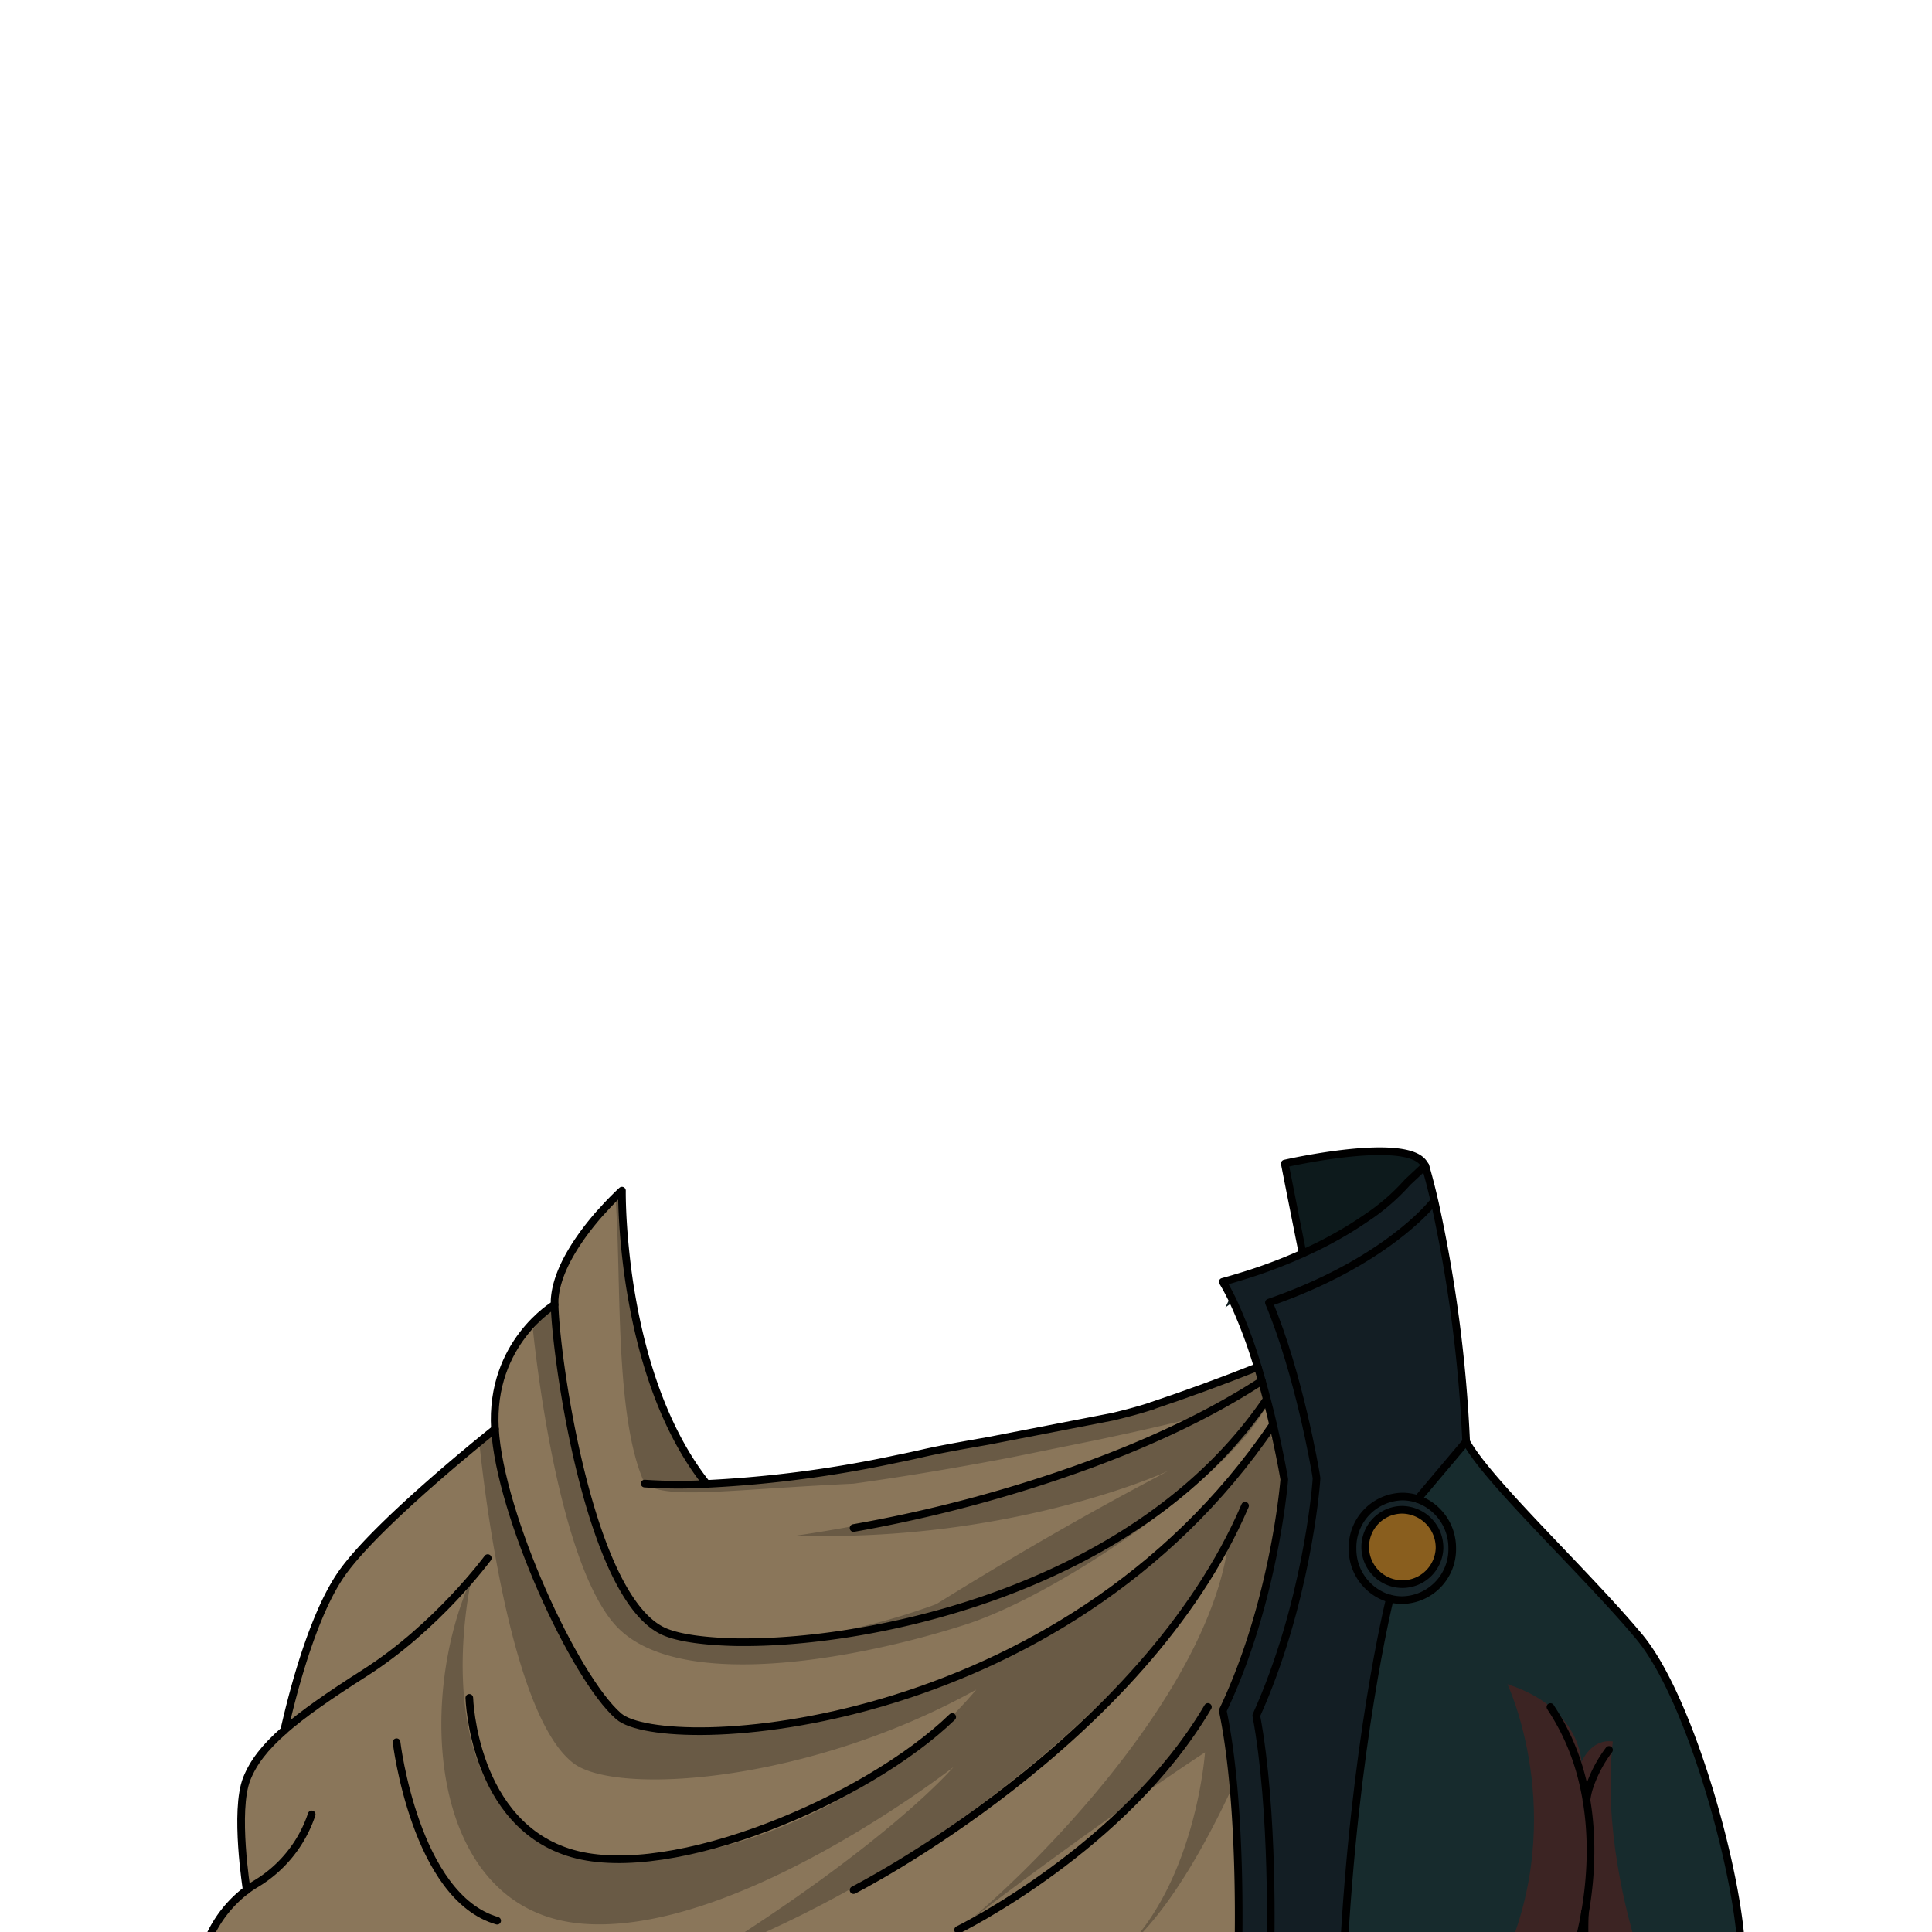 <svg xmlns="http://www.w3.org/2000/svg" viewBox="0 0 432 432">
  <defs>
    <style>.GUNDAN_OTTER_OUTFIT_GUNDAN_OTTER_OUTFIT_37_cls-1{isolation:isolate;}.GUNDAN_OTTER_OUTFIT_GUNDAN_OTTER_OUTFIT_37_cls-2{fill:#172b2d;}.GUNDAN_OTTER_OUTFIT_GUNDAN_OTTER_OUTFIT_37_cls-3{fill:#731b14;opacity:0.4;mix-blend-mode:multiply;}.GUNDAN_OTTER_OUTFIT_GUNDAN_OTTER_OUTFIT_37_cls-4{fill:#0d1a1c;}.GUNDAN_OTTER_OUTFIT_GUNDAN_OTTER_OUTFIT_37_cls-5{fill:#895e1e;}.GUNDAN_OTTER_OUTFIT_GUNDAN_OTTER_OUTFIT_37_cls-6{fill:#162328;}.GUNDAN_OTTER_OUTFIT_GUNDAN_OTTER_OUTFIT_37_cls-7{fill:#8a765a;}.GUNDAN_OTTER_OUTFIT_GUNDAN_OTTER_OUTFIT_37_cls-8{fill:#131e24;}.GUNDAN_OTTER_OUTFIT_GUNDAN_OTTER_OUTFIT_37_cls-9{opacity:0.5;}.GUNDAN_OTTER_OUTFIT_GUNDAN_OTTER_OUTFIT_37_cls-10{fill:#070808;}.GUNDAN_OTTER_OUTFIT_GUNDAN_OTTER_OUTFIT_37_cls-11{fill:none;stroke:#000;stroke-linecap:round;stroke-linejoin:round;stroke-width:1.71px;}</style>
  </defs>
  <g class="GUNDAN_OTTER_OUTFIT_GUNDAN_OTTER_OUTFIT_37_cls-1">
    <g id="outfit">
      <path class="GUNDAN_OTTER_OUTFIT_GUNDAN_OTTER_OUTFIT_37_cls-2" d="M389.38,437.63H355v.47H300.36c2.47-48.17,10.17-79.65,10.41-80.62a10.8,10.8,0,0,0,2.8.36,11.38,11.38,0,0,0,11.15-11.6,11.58,11.58,0,0,0-7.72-11l10.83-12.84c4.91,9,26.93,29.45,38.73,43.67S389.38,421.44,389.38,437.63Z" />
      <path class="GUNDAN_OTTER_OUTFIT_GUNDAN_OTTER_OUTFIT_37_cls-3" d="M366.67,437.62H355v.47h-18.6c14.47-32.43.66-61.5.66-61.5,16.38,5.29,16.57,17.41,16.57,17.41s2.11-5.29,7-4.61C358.49,408.23,363.51,427.69,366.67,437.62Z" />
      <path class="GUNDAN_OTTER_OUTFIT_GUNDAN_OTTER_OUTFIT_37_cls-4" d="M320.61,268.18c-4,1.25-22.12,7.38-44.84,22.91L274,292.34l1.2-2.48,2.06-4.27c7-2.14,9.2-2.82,14.08-5.28l-.11-.54c-.18-3.55-.73-.77-1-4.28-.14-1.81-2.44-13.26-3-14.81-.34-.92,5-.46,4.74-1.44,0,0,23.89-5.6,26.74,1.45h0a2.46,2.46,0,0,1,.07.24,1.37,1.37,0,0,1,.07.24C319.08,262.11,319.75,264.49,320.61,268.18Z" />
      <path class="GUNDAN_OTTER_OUTFIT_GUNDAN_OTTER_OUTFIT_37_cls-5" d="M313.57,337.59a8.65,8.65,0,1,1-8.3,8.64A8.48,8.48,0,0,1,313.57,337.59Z" />
      <path class="GUNDAN_OTTER_OUTFIT_GUNDAN_OTTER_OUTFIT_37_cls-6" d="M317,335.19a10.8,10.8,0,0,0-3.42-.56,11.18,11.18,0,0,0-9.24,5.11l-.3.48a10.78,10.78,0,0,0-.72,1.49c-.07.18-.14.35-.2.53s-.12.35-.18.54a11.17,11.17,0,0,0-.45,2.33,10.55,10.55,0,0,0-.06,1.13,11.79,11.79,0,0,0,3,7.86c.21.23.42.46.64.67a10.89,10.89,0,0,0,4.74,2.69h0a10.91,10.91,0,0,0,1.29.26l.34,0,.24,0c.31,0,.62,0,.94,0a11.39,11.39,0,0,0,11.14-11.61A11.56,11.56,0,0,0,317,335.19Zm4.38,14a9,9,0,0,1-1.39,2.52c-.17.21-.35.41-.54.61a8.08,8.08,0,0,1-11.46.29c-.19-.19-.38-.38-.56-.59a8,8,0,0,1-.51-.64,8.92,8.92,0,0,1,0-10.34,8,8,0,0,1,.51-.64c.09-.11.19-.21.28-.3a2.65,2.65,0,0,1,.29-.29l.3-.27a7.38,7.38,0,0,1,1-.72l.35-.21a8,8,0,0,1,7.92,0l.35.21a7.37,7.37,0,0,1,.67.47,9.71,9.71,0,0,1,.89.81c.19.2.37.4.54.61a9,9,0,0,1,1.4,8.45Z" />
      <path class="GUNDAN_OTTER_OUTFIT_GUNDAN_OTTER_OUTFIT_37_cls-7" d="M283.25,312.85h0c-.14.2-.27.41-.42.61l-7.75,11.39c-4.54,6.67-9.56,14.06-14.15,20.88,0,0,0,0,0,0-3.9,5.8-7.48,11.19-10.17,15.39-16.17,22.14-20.9,10.63-21.48,11-5.34,3.49-7.73,1.9-10.75.79h0a10.47,10.47,0,0,0-8,.08c-15.95,5.88-31.76,3.1-43.83-.86-7.92-2.61-14.23-5.72-17.91-7.25a11.43,11.43,0,0,1-1.56-.79,13.63,13.63,0,0,1-1.51-1.05c-14.81-11.78-21.44-60.28-21.68-71.33v-.42c0-.21,0-.43,0-.64a2.62,2.62,0,0,1,0-.28,5.63,5.63,0,0,1,0-.58,1,1,0,0,1,0-.24c0-.17,0-.34.05-.5s.07-.62.12-.92a20.34,20.34,0,0,1,.43-2.06c.08-.29.16-.59.25-.88s.24-.76.37-1.12l.22-.58a29.57,29.57,0,0,1,5.55-8.82l3.06-3.42h0l1-1.08.65-.72.93-1c.09-.11.2-.22.3-.32s.2-.19.29-.29l.27-.27c.7-.69,1.22-1.13,1.42-1.29l.09-.08h0s0,.14,0,.41c.3,2.83.32,6.84.49,10.83.26,3.06.67,6.6,1.28,10.45v0c.11.66.22,1.34.34,2,2.29,13.29,7,29.61,16.77,41.88h0a263.17,263.17,0,0,0,42.29-5.54c2.12-.43,4.27-.9,6.49-1.41l.67-.15.7-.14.73-.16c1.75-.36,3.75-.73,5.92-1.13l.57-.1,1.33-.24.4-.07,1.3-.23.49-.09h0l.78-.13,1-.18.27.18c6.36-1.34,19.31-4,27.68-5.46l.07-.15h0c.82-.19,1.61-.39,2.4-.59l1-.25,1.29-.35.67-.19.1,0,.32-.09c.6-.17,1.19-.35,1.75-.53l1.32-.42h0q9.86-3.3,20.53-7.44l3.06-1.21c.32,1,.61,2.06.91,3.09C282.53,310.14,282.9,311.52,283.25,312.85Z" />
      <path class="GUNDAN_OTTER_OUTFIT_GUNDAN_OTTER_OUTFIT_37_cls-8" d="M320.79,269l-.58.13c-.46.6-10.86,13.33-36.48,22.18,6.75,16.09,10.33,37.27,10.51,38.33l.15.93-.07,1c-.09,1.13-2.25,27.32-13.41,52.05,4,21.55,3.22,51.18,3.12,54.55h-7.16s1.15-33.69-3.44-55.52c11.64-24.4,13.76-51.69,13.76-51.69s-.87-5.22-2.53-12.35c-.42-1.79-.88-3.71-1.4-5.68-.35-1.33-.72-2.71-1.11-4.09-.3-1-.59-2.06-.91-3.1a109.56,109.56,0,0,0-5.47-14.57c-.2-.42-.4-.84-.61-1.23-.55-1.12-1.13-2.17-1.73-3.17,1.3-.35,2.56-.72,3.79-1.1a113.12,113.12,0,0,0,17.8-7h0c1.24-.62,2.41-1.24,3.52-1.86h0c2.68-1.49,5-3,7-4.33a47.29,47.29,0,0,0,9.23-8l3.91-3.65h0a2.46,2.46,0,0,1,.07.24,1.37,1.37,0,0,1,.07.24c.28.95.95,3.33,1.81,7Z" />
      <path class="GUNDAN_OTTER_OUTFIT_GUNDAN_OTTER_OUTFIT_37_cls-8" d="M327.83,322.35,317,335.19a10.82,10.82,0,0,0-3.43-.56,11.38,11.38,0,0,0-11.14,11.6,11.52,11.52,0,0,0,8.34,11.23s0,0,0,0c-.24,1-7.94,32.45-10.41,80.62H284c.1-3.37.89-33-3.11-54.55,11.16-24.72,13.32-50.92,13.4-52.06l.07-1-.14-.93c-.18-1.05-3.77-22.24-10.51-38.33,25.62-8.85,36-21.58,36.48-22.17l.58-.14A313.08,313.08,0,0,1,327.83,322.35Z" />
      <path class="GUNDAN_OTTER_OUTFIT_GUNDAN_OTTER_OUTFIT_37_cls-7" d="M284.66,318.53c-47.26,69.88-136.3,73.93-146.3,65.23s-26.53-45-27.66-64.27c-.61-10.41,3.74-17.15,6.67-21.63a21.37,21.37,0,0,1,6.66-6.13c.24,11.77,7.78,66.19,24.74,73.18s99.09.09,134.49-52.07c.08.3.16.6.23.89C283.92,315.4,284.3,317,284.66,318.53Z" />
      <path class="GUNDAN_OTTER_OUTFIT_GUNDAN_OTTER_OUTFIT_37_cls-7" d="M275.79,399.18a355.22,355.22,0,0,1,1.08,38.91H45.13a27,27,0,0,1,10-15.45h0s-2.83-17.72,0-24.88c1.45-3.65,4-7,8.36-10.83v0c.24-.71,5-23.79,12.82-35,6.13-8.85,23.34-23.4,30.8-29.51,2.19-1.79,3.54-2.86,3.54-2.86,1.13,19.23,17.67,55.57,27.66,64.27s99,4.65,146.3-65.23c.1.44.2.86.31,1.29.06.26.11.5.17.75,1.34,6.07,2.05,10.3,2.05,10.3s-2.12,27.31-13.76,51.7a149.68,149.68,0,0,1,2.36,16.6Z" />
      <g class="GUNDAN_OTTER_OUTFIT_GUNDAN_OTTER_OUTFIT_37_cls-9">
        <g class="GUNDAN_OTTER_OUTFIT_GUNDAN_OTTER_OUTFIT_37_cls-9">
          <path class="GUNDAN_OTTER_OUTFIT_GUNDAN_OTTER_OUTFIT_37_cls-10" d="M283.48,313.74c-1.54,3.27-4.49,7.08-8.4,11.12-14.47,14.9-42,32.87-59.22,38.41-13.26,4.27-32.54,8.78-49.18,8.89-12.56.09-23.62-2.32-29.47-9.21-11.92-14.06-17-55.6-18.05-65.62a24.45,24.45,0,0,1,4.81-5.57l0,0h0c.24,11.05,6.87,59.55,21.68,71.33a13.63,13.63,0,0,0,1.51,1.05,11.43,11.43,0,0,0,1.56.79l.33.13.35.14c3.49,1.26,8.84,2,15.46,2h.65c11.84-.08,27.56-2.51,43.86-8.52,30-18.69,50-28.68,51.81-29.79-2.55,1.29-36.69,15.94-83.05,14.46A357,357,0,0,0,235.26,330q3.08-1,5.91-2c7.15-2.46,13.09-4.78,17.65-6.69l.25-.1.17-.08a107,107,0,0,0,10.17-4.69c-.07,0-.41.13-1,.28h0c-1.13.29-3.15.78-5.91,1.43s-6.26,1.46-10.33,2.36h-.05c-2,.44-4.09.89-6.32,1.37l-19.71,4c-11,2.1-23.11,4.19-35.22,5.87-14.66.7-25.27,1.62-32.79,1.88-7.14.24-11.51-.14-13.92-1.88-6.91-15.07-5.12-46.33-6.56-64.1a.17.17,0,0,1,0-.07c.7-.69,1.22-1.13,1.42-1.29l.09-.08h0s0,.14,0,.41c.3,2.83.32,6.84.49,10.83a45.31,45.31,0,0,0,1.28,10.45v0a5.26,5.26,0,0,0-.11.58l.45,1.44c2.29,13.29,7,29.61,16.77,41.88h0a263.17,263.17,0,0,0,42.29-5.54c2.12-.43,4.27-.9,6.49-1.41l.67-.15.7-.14.73-.16c1.75-.36,3.75-.73,5.92-1.13l.57-.1,1.33-.24.86-.16.12,0,1.21-.21h0v-.18l35.18-7,.1,0,.32-.09c.6-.17,1.19-.35,1.75-.53l1.32-.42h0q9.86-3.3,20.53-7.44l3.06-1.21c.32,1,.61,2.06.91,3.09.39,1.38.76,2.76,1.11,4.09h0l.12.44C283.41,313.45,283.44,313.6,283.48,313.74Z" />
          <path class="GUNDAN_OTTER_OUTFIT_GUNDAN_OTTER_OUTFIT_37_cls-10" d="M287.19,330.87s-.71-4.23-2.05-10.3l-1,1.27c.28-.66.56-1.32.83-2v0c-.11-.43-.21-.85-.31-1.29-47.26,69.88-136.3,73.93-146.3,65.23s-26.53-45-27.66-64.27c0,0-1.35,1.07-3.54,2.86,0,0,5.64,60.56,21.21,72,9.76,7.16,52.5,4.25,89.93-16.57-26,31-76.57,47.2-99.14,32.36C95.7,394.7,105.48,352.8,105.48,352.8c-12.57,27.55-9.55,74.63,24.86,77.36s82.82-35,82.82-35-14.33,16.89-55.62,42.58c62.05-23.83,105.52-70.1,116.78-92.12l.19.41c-5.34,34.12-44.38,72.56-58.72,84.21,31.22-23.82,53.65-38.4,53.65-38.4s-1.89,27.54-17.55,43.75c9.4-8.17,17.71-23.12,23.9-36.44h0a149.68,149.68,0,0,0-2.36-16.6C285.07,358.18,287.19,330.87,287.19,330.87Z" />
        </g>
      </g>
      <path class="GUNDAN_OTTER_OUTFIT_GUNDAN_OTTER_OUTFIT_37_cls-11" d="M352,437.63c.24-.78.77-2.46,1.34-4.84,1.92-7.91,4.38-23.54-.75-39h0A51.26,51.26,0,0,0,346.87,382a3,3,0,0,0-.19-.3" />
      <path class="GUNDAN_OTTER_OUTFIT_GUNDAN_OTTER_OUTFIT_37_cls-11" d="M354.72,402.67a17,17,0,0,1,.53-2.63,29.32,29.32,0,0,1,4.53-8.76" />
      <path class="GUNDAN_OTTER_OUTFIT_GUNDAN_OTTER_OUTFIT_37_cls-11" d="M354.4,427.52s-.44,7.46.55,10.1h34.44c0-16.19-11-57.4-22.83-71.61s-33.81-34.64-38.73-43.67a313.08,313.08,0,0,0-7-53.39l-.18-.78c-.86-3.69-1.53-6.07-1.81-7-.09-.32-.14-.48-.14-.48" />
      <path class="GUNDAN_OTTER_OUTFIT_GUNDAN_OTTER_OUTFIT_37_cls-11" d="M113.81,438.09H45.13a27,27,0,0,1,10-15.45,22,22,0,0,1,2-1.35,28.63,28.63,0,0,0,12.56-15.58" />
      <path class="GUNDAN_OTTER_OUTFIT_GUNDAN_OTTER_OUTFIT_37_cls-11" d="M63.54,386.9c4.18-3.66,10-7.72,18-12.81,16.27-10.35,27.52-25.7,27.52-25.7" />
      <path class="GUNDAN_OTTER_OUTFIT_GUNDAN_OTTER_OUTFIT_37_cls-11" d="M55.17,422.63s-2.83-17.72,0-24.88c1.45-3.65,4-7,8.36-10.82" />
      <path class="GUNDAN_OTTER_OUTFIT_GUNDAN_OTTER_OUTFIT_37_cls-11" d="M63.53,386.93a0,0,0,0,1,0,0c.24-.71,5-23.79,12.82-35,7.93-11.43,34.34-32.37,34.34-32.37" />
      <path class="GUNDAN_OTTER_OUTFIT_GUNDAN_OTTER_OUTFIT_37_cls-11" d="M257.64,314.32c7.51-2.52,15.38-5.38,23.6-8.65" />
      <path class="GUNDAN_OTTER_OUTFIT_GUNDAN_OTTER_OUTFIT_37_cls-11" d="M144.15,331.73a112.13,112.13,0,0,0,13.88.07,263.67,263.67,0,0,0,42.3-5.55c2.12-.42,4.27-.89,6.49-1.4,3.48-.78,8.41-1.66,14-2.64l28-5.43c3.26-.78,6.27-1.59,8.84-2.45" />
      <path class="GUNDAN_OTTER_OUTFIT_GUNDAN_OTTER_OUTFIT_37_cls-11" d="M320.21,269.1c-.46.59-10.86,13.32-36.48,22.17,6.74,16.09,10.33,37.28,10.51,38.33l.14.93-.07,1c-.08,1.14-2.24,27.34-13.4,52.06,4,21.56,3.21,51.18,3.11,54.55,0,.13,0,.22,0,.27l-7.14-.27" />
      <path class="GUNDAN_OTTER_OUTFIT_GUNDAN_OTTER_OUTFIT_37_cls-11" d="M318.66,260.68h0l-3.91,3.65a47.29,47.29,0,0,1-9.23,8c-2,1.36-4.28,2.84-7,4.33h0c-1.11.62-2.28,1.24-3.52,1.86h0a113.12,113.12,0,0,1-17.8,7c-1.23.38-2.49.75-3.79,1.1.6,1,1.18,2.05,1.73,3.17.21.39.41.81.61,1.23a109.56,109.56,0,0,1,5.47,14.57c.32,1,.61,2.07.91,3.1.39,1.38.76,2.76,1.11,4.09.52,2,1,3.89,1.4,5.68,1.66,7.13,2.53,12.34,2.53,12.34s-2.12,27.3-13.76,51.7c4.59,21.83,3.44,55.52,3.44,55.52" />
      <path class="GUNDAN_OTTER_OUTFIT_GUNDAN_OTTER_OUTFIT_37_cls-11" d="M282.15,308.76c-12.84,8.38-27.7,14.91-41.66,19.85l-3.8,1.32a313.32,313.32,0,0,1-45.83,11.74" />
      <path class="GUNDAN_OTTER_OUTFIT_GUNDAN_OTTER_OUTFIT_37_cls-11" d="M158,331.8h0c-9.74-12.27-14.48-28.59-16.77-41.88-.12-.68-.23-1.36-.34-2v0c-.61-3.85-1-7.39-1.28-10.45-.61-6.82-.54-11.24-.54-11.24h0l-.09.08c-.2.18-.7.65-1.41,1.36-.51.5-1.11,1.12-1.8,1.84l-.65.72c-.32.34-.64.7-1,1.08h0c-4.24,4.83-9.73,12.38-10.11,19.4,0,.21,0,.43,0,.64v.41h0c.24,11.05,6.87,59.55,21.68,71.33a13.63,13.63,0,0,0,1.51,1.05,11.43,11.43,0,0,0,1.56.79l.33.13c3.29,1.27,8.8,2,15.81,2.14h.65c30.61.24,88.7-12.34,117.27-53.71.15-.2.28-.41.42-.61h0" />
      <path class="GUNDAN_OTTER_OUTFIT_GUNDAN_OTTER_OUTFIT_37_cls-11" d="M124,291.73s-14.46,8.52-13.33,27.76,17.67,55.57,27.66,64.27,99,4.65,146.3-65.23" />
      <path class="GUNDAN_OTTER_OUTFIT_GUNDAN_OTTER_OUTFIT_37_cls-11" d="M190.86,422.63s64.84-32.93,87.54-85.95" />
      <path class="GUNDAN_OTTER_OUTFIT_GUNDAN_OTTER_OUTFIT_37_cls-11" d="M214.23,431.53s37.3-18.27,55.86-49.85" />
      <path class="GUNDAN_OTTER_OUTFIT_GUNDAN_OTTER_OUTFIT_37_cls-11" d="M104.94,379.65s.82,28.5,23.11,34.82,65.7-12,84.87-30.54" />
      <path class="GUNDAN_OTTER_OUTFIT_GUNDAN_OTTER_OUTFIT_37_cls-11" d="M88.67,389.56s4.14,34.63,22.5,39.92" />
      <path class="GUNDAN_OTTER_OUTFIT_GUNDAN_OTTER_OUTFIT_37_cls-11" d="M310.77,357.46a11.52,11.52,0,0,1-8.34-11.23,11.38,11.38,0,0,1,11.14-11.6,10.82,10.82,0,0,1,3.43.56,11.58,11.58,0,0,1,7.72,11,11.38,11.38,0,0,1-11.15,11.6,10.8,10.8,0,0,1-2.8-.36" />
      <path class="GUNDAN_OTTER_OUTFIT_GUNDAN_OTTER_OUTFIT_37_cls-11" d="M321.88,346.23a8.31,8.31,0,1,1-8.31-8.64A8.47,8.47,0,0,1,321.88,346.23Z" />
      <line class="GUNDAN_OTTER_OUTFIT_GUNDAN_OTTER_OUTFIT_37_cls-11" x1="327.83" y1="322.35" x2="317" y2="335.19" />
      <path class="GUNDAN_OTTER_OUTFIT_GUNDAN_OTTER_OUTFIT_37_cls-11" d="M310.78,357.45h0s0,0,0,0c-.24,1-7.94,32.45-10.41,80.62" />
      <path class="GUNDAN_OTTER_OUTFIT_GUNDAN_OTTER_OUTFIT_37_cls-11" d="M318.8,261.16a2.36,2.36,0,0,0-.16-.47c-2.85-7.05-31.36-.51-31.36-.51s2,10.19,4,20.13" />
    </g>
  </g>
</svg>